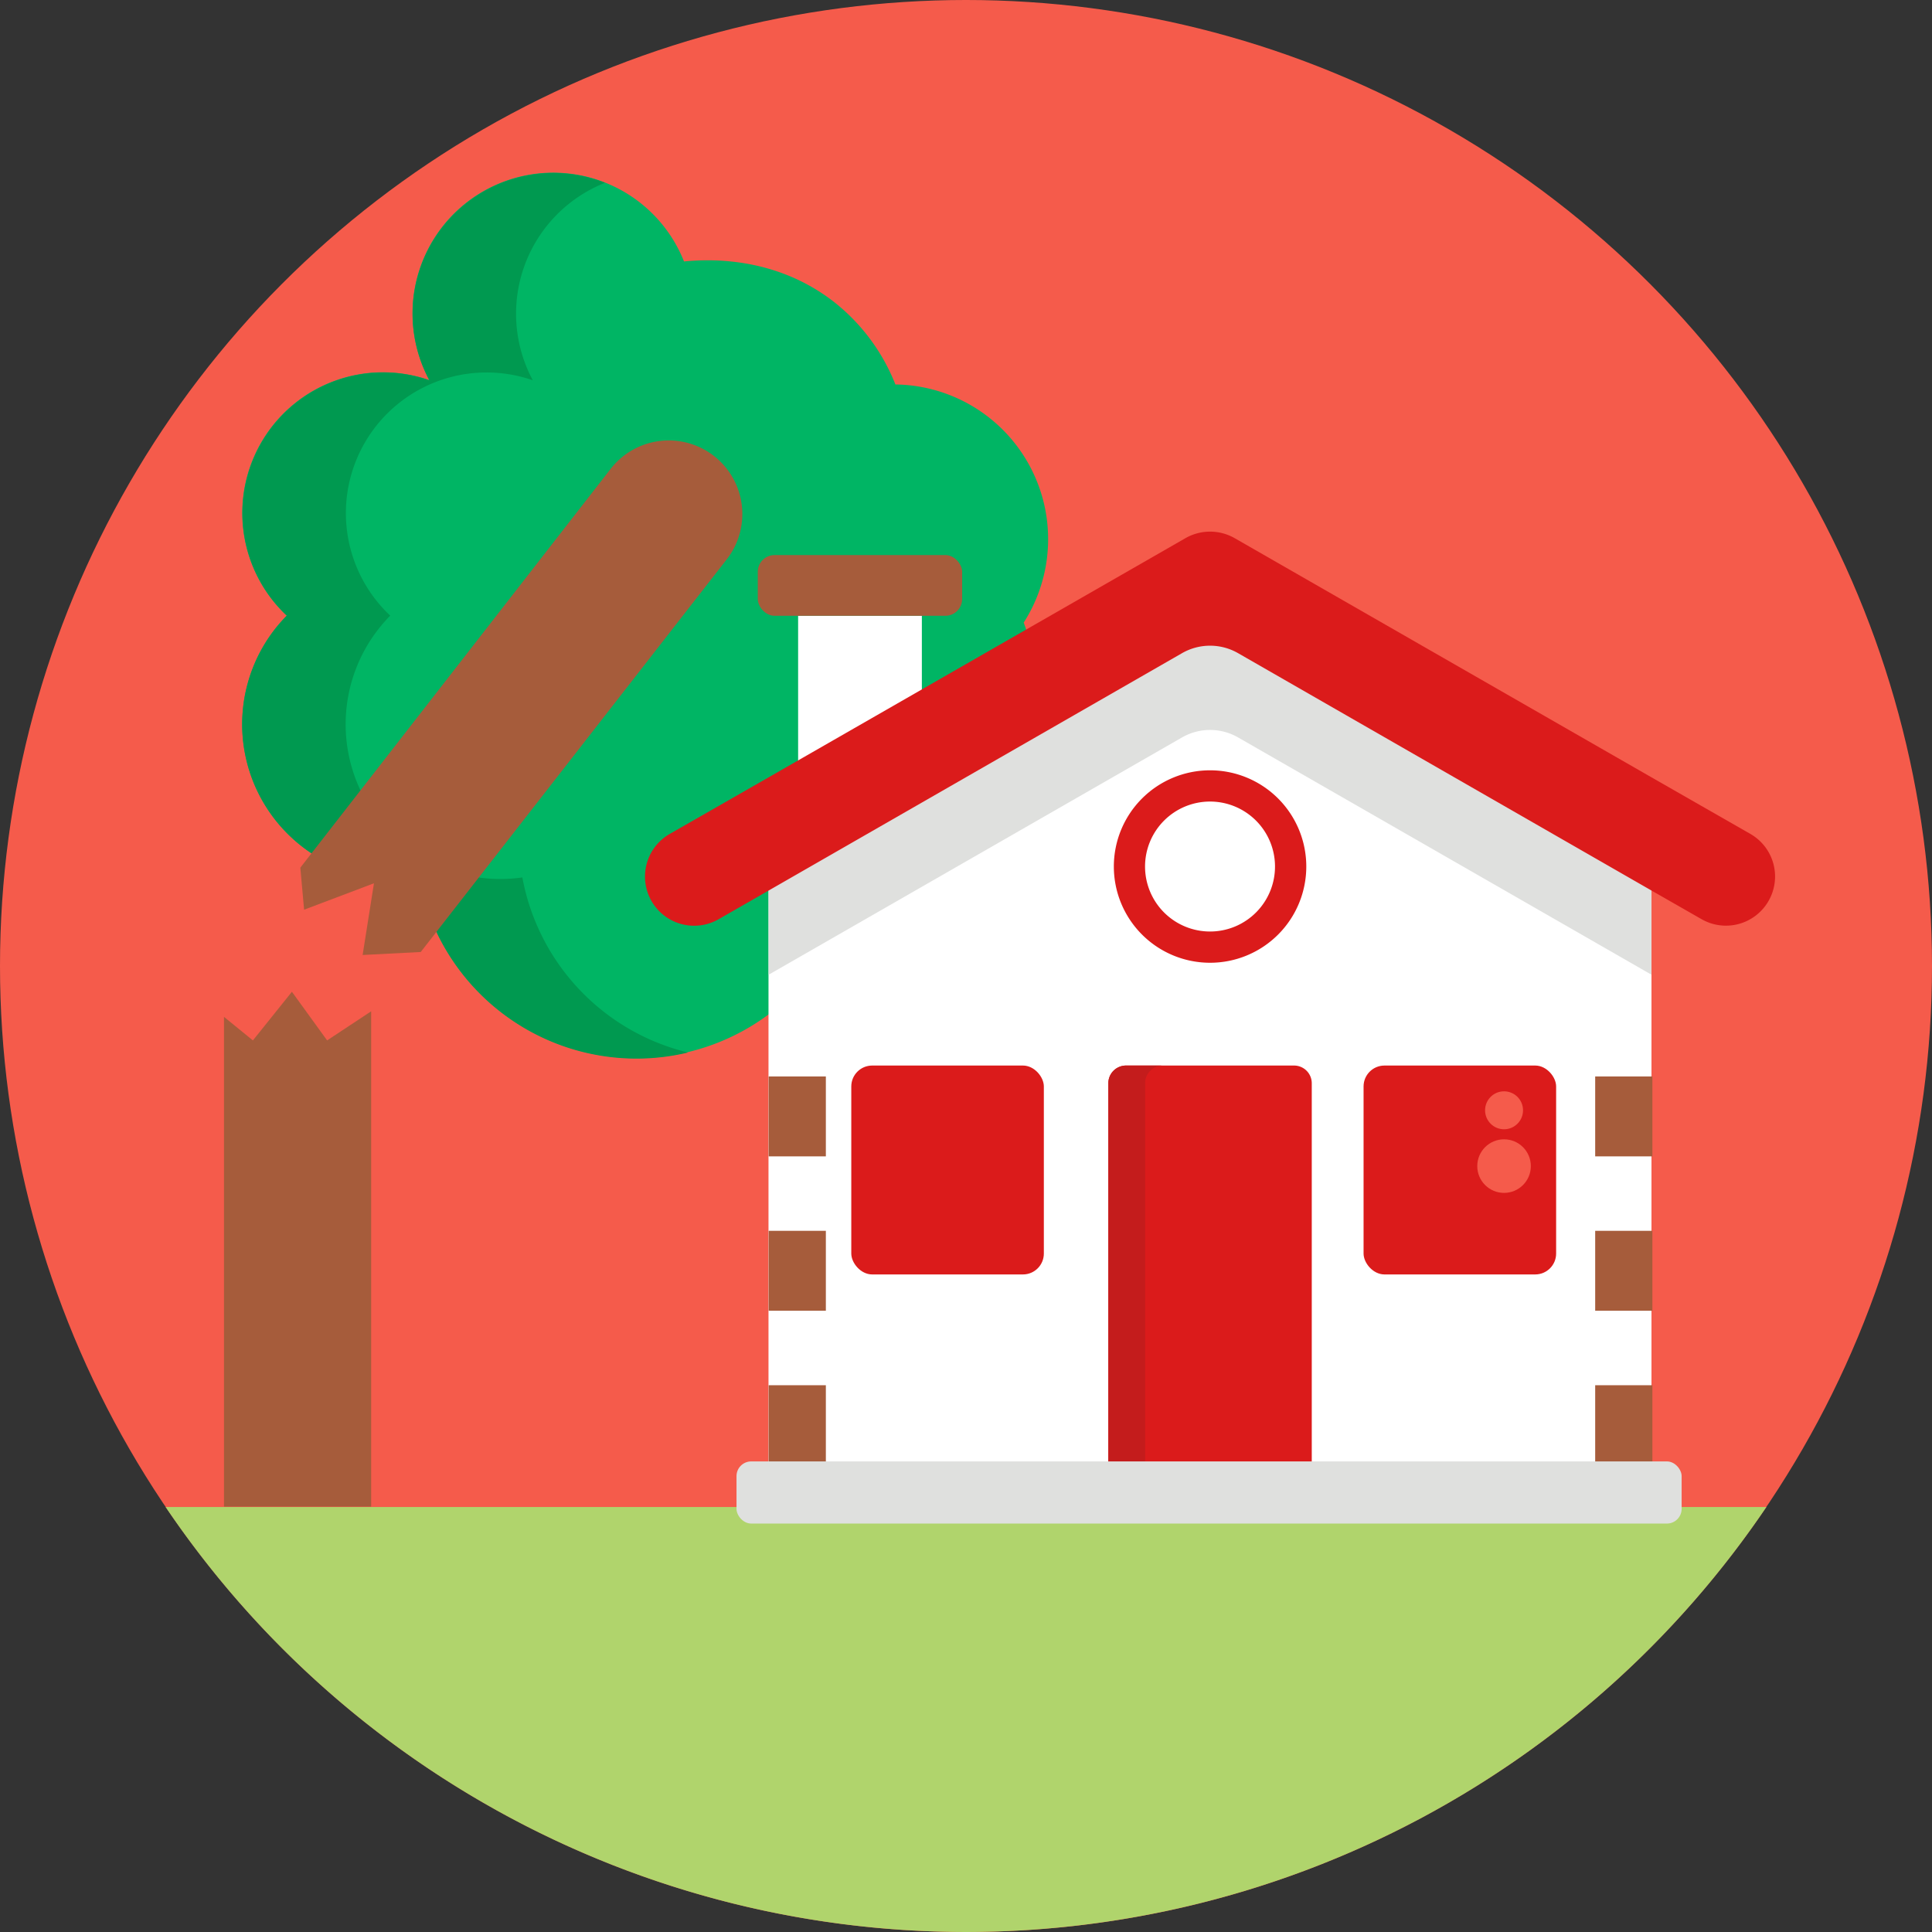<svg xmlns="http://www.w3.org/2000/svg" viewBox="0 0 512 512"><rect x="0" y="0" width="512" height="512" fill="#333333" stroke="none"/><defs><style>.cls-1{fill:#f55b4b;}.cls-2{fill:#00b564;}.cls-3{fill:#009950;}.cls-4{fill:#b0d46c;}.cls-5{fill:#fff;}.cls-6{fill:#dfe0de;}.cls-7{fill:#db1b1b;}.cls-8{fill:#a65c3b;}.cls-9{fill:#c41c1c;}</style></defs><title>Insurance</title><g id="BULINE"><circle class="cls-1" cx="256" cy="256" r="256"/></g><g id="Icons"><path class="cls-2" d="M226.84,214.48A37.3,37.3,0,0,0,271.29,165a41,41,0,0,0-34-63.11A52.24,52.24,0,0,0,221,80c-11.22-8.73-25.22-12.1-39.73-10.71a37.29,37.29,0,1,0-67.48,31.46A37.28,37.28,0,0,0,76,163.15a42.71,42.71,0,0,0-3.12,3.56A41,41,0,0,0,111,232.53a58.66,58.66,0,0,0,115.87-18.05Z"/><path class="cls-3" d="M182.32,278.93A58.65,58.65,0,0,1,111,232.53a41,41,0,0,1-38.14-65.82A42.82,42.82,0,0,1,76,163.15a37.28,37.28,0,0,1,37.79-62.37,37.29,37.29,0,0,1,46.55-52.33,37.3,37.3,0,0,0-19.14,52.33,37.28,37.28,0,0,0-37.79,62.37,42.71,42.71,0,0,0-3.12,3.56,41,41,0,0,0,38.14,65.82,58.69,58.69,0,0,0,43.94,46.4Z"/><path class="cls-4" d="M468.11,399.38a256.06,256.06,0,0,1-424.22,0Z"/><rect class="cls-5" x="211.51" y="163.19" width="32.79" height="49.61"/><path class="cls-5" d="M437.66,216.43V388.29h-234V216.43l110.51-59.78a13.84,13.84,0,0,1,12.94,0Z"/><path class="cls-6" d="M437.66,228.31v30L328.13,195.44a14.91,14.91,0,0,0-14.9,0L203.7,258.31v-30l110.51-63.42a13.51,13.51,0,0,1,4.78-1.6,14.7,14.7,0,0,1,3.38,0l.62.1a10.42,10.42,0,0,1,1.23.28,13.86,13.86,0,0,1,2.93,1.22Z"/><path class="cls-7" d="M468.67,238.78a13,13,0,0,1-17.74,4.81L437.66,236,328.13,173.11a14.91,14.91,0,0,0-14.9,0L203.7,236l-13.27,7.61A13,13,0,0,1,177.49,221L203.7,206l110.51-63.41a13.15,13.15,0,0,1,12.94,0L437.66,206,463.87,221A13,13,0,0,1,468.67,238.78Z"/><rect class="cls-8" x="203.7" y="367.1" width="15.16" height="21.18"/><rect class="cls-8" x="203.7" y="326.18" width="15.16" height="21.18"/><rect class="cls-8" x="203.7" y="285.27" width="15.16" height="21.18"/><rect class="cls-8" x="422.74" y="367.1" width="15.16" height="21.18"/><rect class="cls-8" x="422.74" y="326.18" width="15.16" height="21.18"/><rect class="cls-8" x="422.74" y="285.27" width="15.16" height="21.18"/><path class="cls-7" d="M298.41,282.38h44.53a4.69,4.69,0,0,1,4.69,4.69V388.29a0,0,0,0,1,0,0H293.72a0,0,0,0,1,0,0V287.07A4.69,4.69,0,0,1,298.41,282.38Z"/><path class="cls-9" d="M308.16,282.38a4.69,4.69,0,0,0-4.69,4.69V388.28h-9.75V287.07a4.69,4.69,0,0,1,4.7-4.69Z"/><rect class="cls-7" x="225.6" y="282.38" width="51.03" height="55.36" rx="5.54"/><rect class="cls-7" x="361.36" y="282.38" width="51.03" height="55.36" rx="5.54"/><rect class="cls-8" x="200.82" y="147.1" width="54.16" height="16.09" rx="4.44"/><path class="cls-7" d="M320.68,204.14a25.5,25.5,0,1,0,25.5,25.5A25.5,25.5,0,0,0,320.68,204.14Zm0,42.72a17.22,17.22,0,1,1,17.21-17.22A17.21,17.21,0,0,1,320.68,246.86Z"/><rect class="cls-6" x="195.18" y="387.29" width="250.47" height="16.47" rx="3.9"/><circle class="cls-1" cx="398.59" cy="309.03" r="7.1"/><circle class="cls-1" cx="398.59" cy="294.24" r="5.03"/><polygon class="cls-8" points="77.36 262.83 67.02 275.72 59.36 269.48 59.36 399.27 98.36 399.27 98.36 268.01 86.69 275.72 77.36 262.83"/><path class="cls-8" d="M161.84,124.24,79.59,229.94l1,11.14,18.51-7-3,19,15.4-.79L192.62,148.2a19.51,19.51,0,0,0-3.42-27.37h0A19.5,19.5,0,0,0,161.84,124.24Z"/></g></svg>